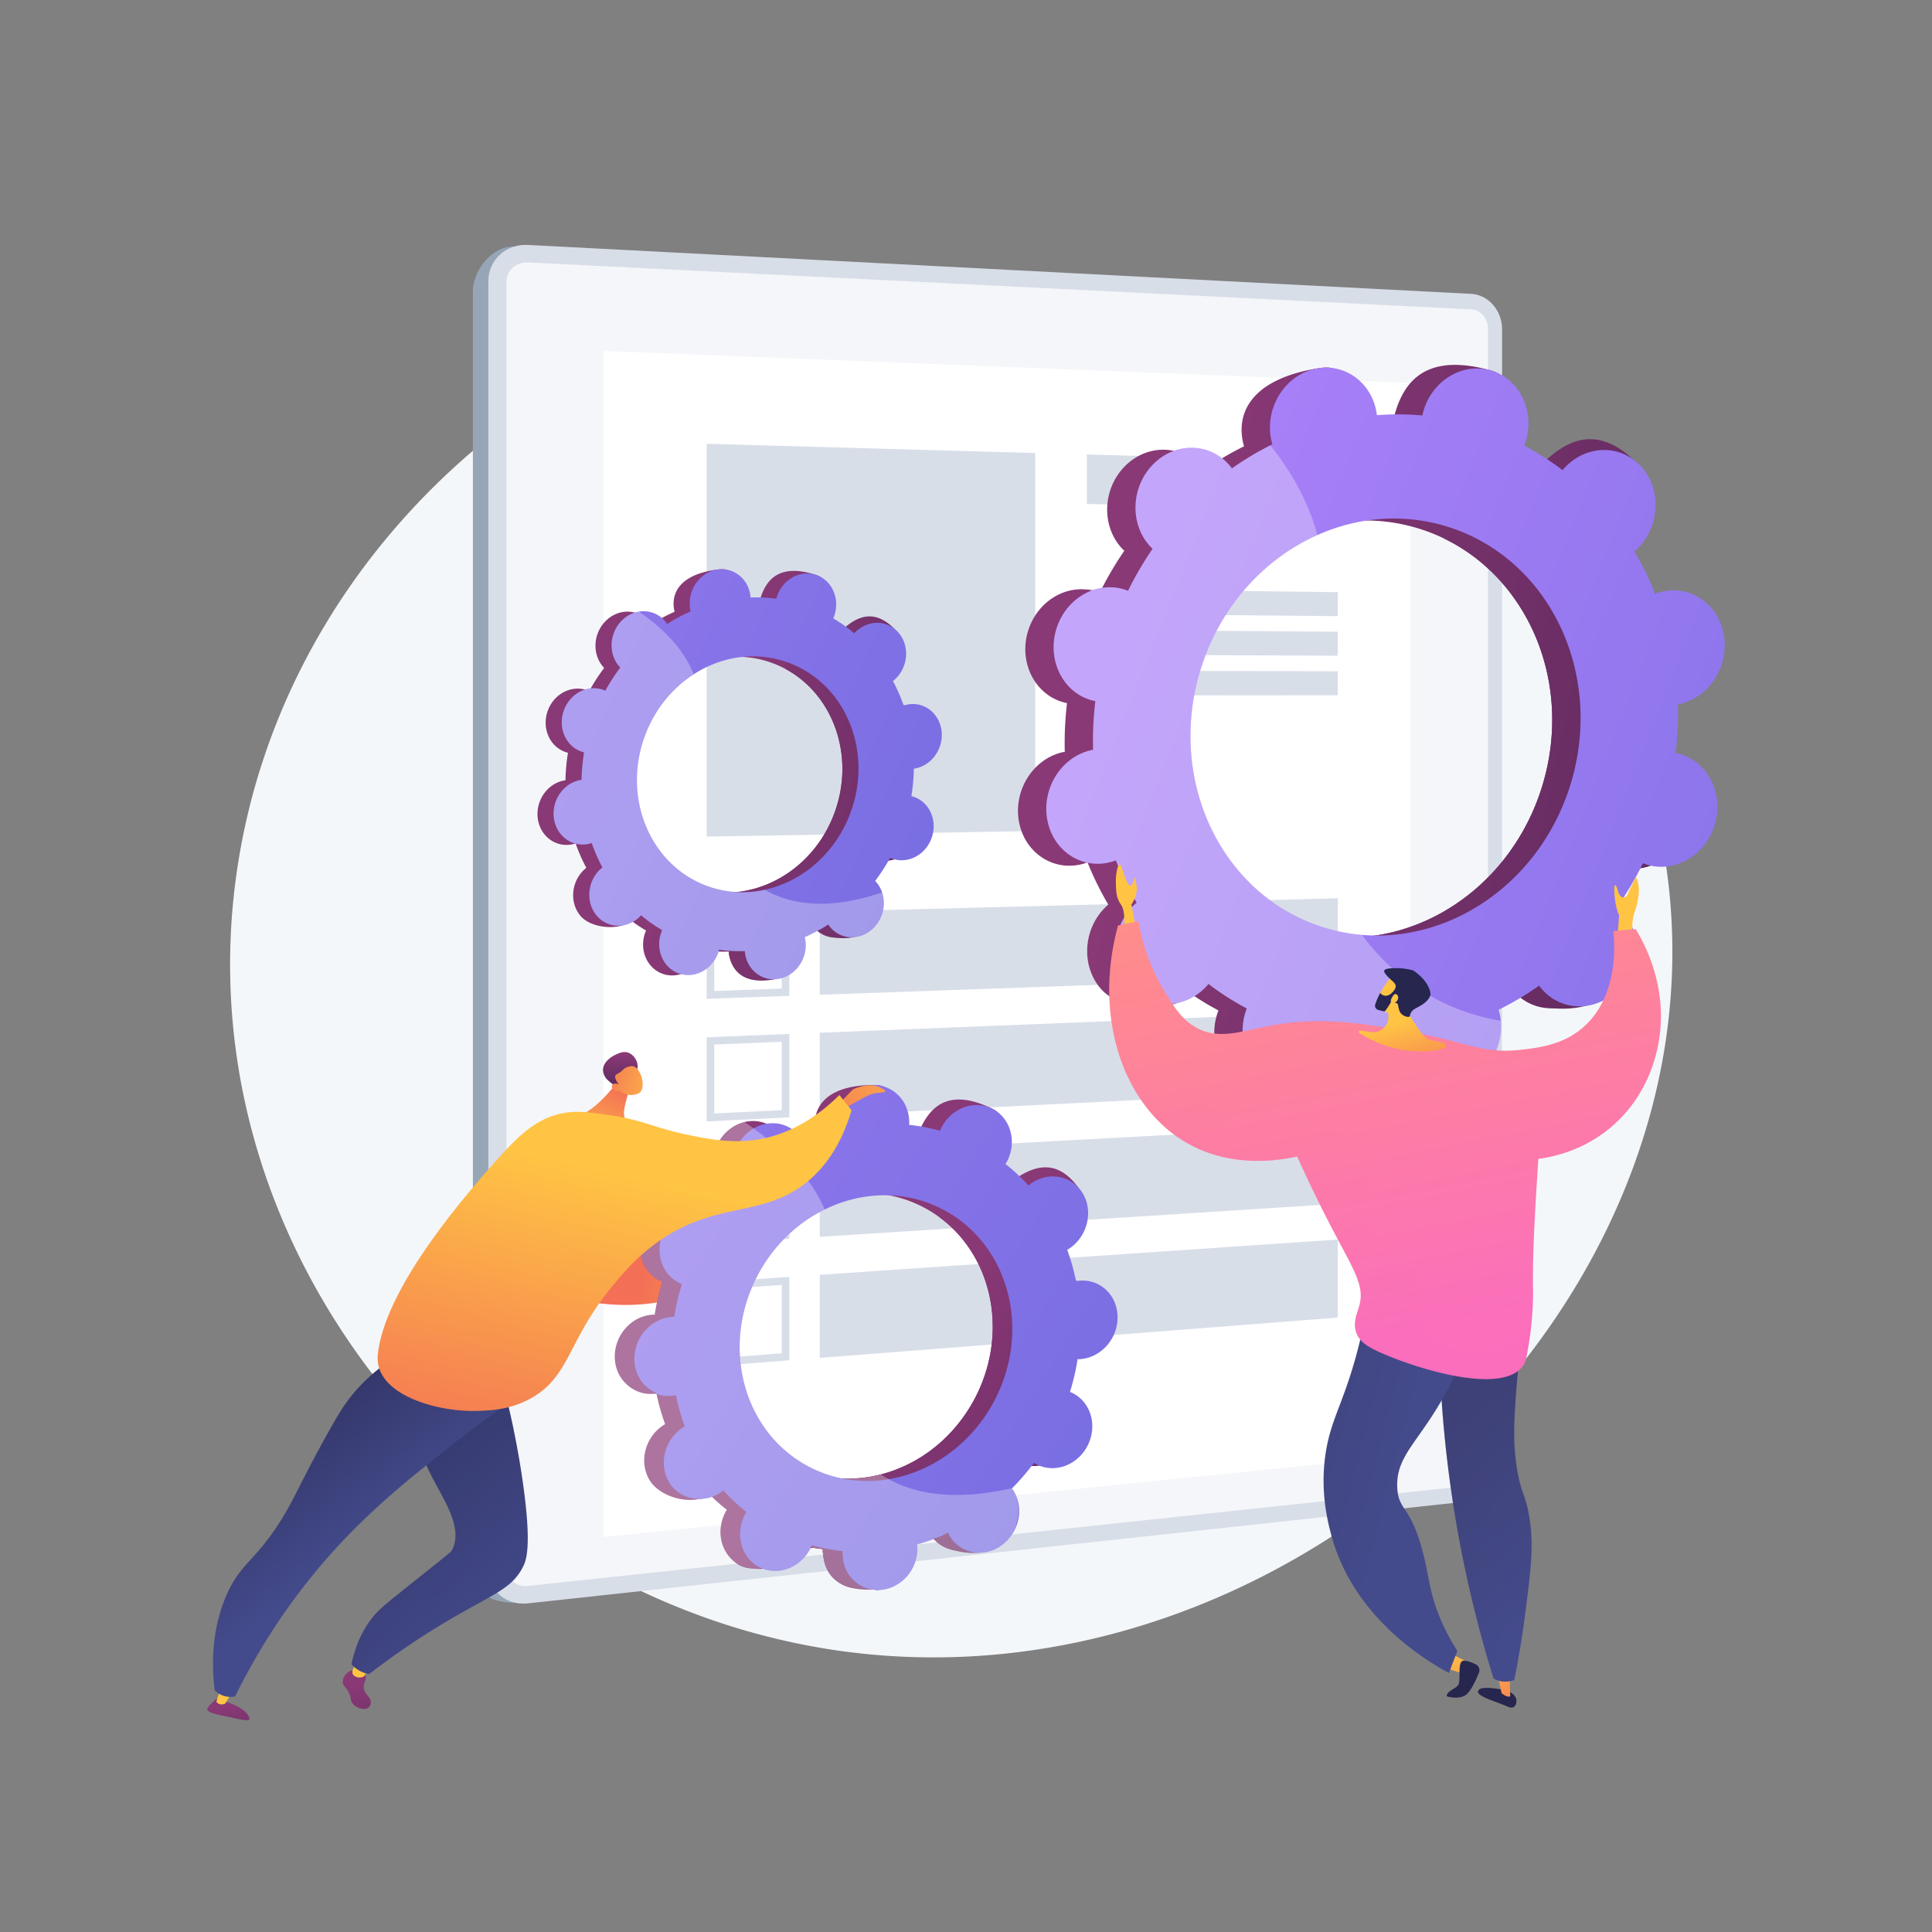 <svg xmlns="http://www.w3.org/2000/svg" xmlns:xlink="http://www.w3.org/1999/xlink" viewBox="0 0 3710 3710"><rect x="0" y="0" width="3710" height="3710" fill="#808080" stroke="none"/><defs><style>.cls-1{isolation:isolate;}.cls-2{fill:#f4f7fa;}.cls-3{fill:#97a6b7;}.cls-4{fill:#d8dee8;}.cls-10,.cls-5,.cls-6{fill:#fff;}.cls-5{opacity:0.74;}.cls-7{fill:url(#linear-gradient);}.cls-8{fill:url(#linear-gradient-2);}.cls-9{fill:url(#linear-gradient-3);}.cls-10,.cls-20,.cls-26,.cls-37,.cls-43{opacity:0.3;}.cls-10{mix-blend-mode:soft-light;}.cls-11{fill:url(#linear-gradient-4);}.cls-12{fill:url(#linear-gradient-5);}.cls-13{fill:url(#linear-gradient-6);}.cls-14{fill:url(#linear-gradient-7);}.cls-15{fill:url(#linear-gradient-8);}.cls-16{fill:#26264f;}.cls-17{fill:url(#linear-gradient-9);}.cls-18{fill:url(#linear-gradient-10);}.cls-19{fill:url(#linear-gradient-11);}.cls-20,.cls-26,.cls-37,.cls-43{mix-blend-mode:multiply;}.cls-20{fill:url(#linear-gradient-12);}.cls-21{fill:url(#linear-gradient-13);}.cls-22{fill:url(#linear-gradient-14);}.cls-23{fill:url(#linear-gradient-15);}.cls-24{fill:url(#linear-gradient-16);}.cls-25{fill:url(#linear-gradient-17);}.cls-26{fill:url(#linear-gradient-18);}.cls-27{fill:url(#linear-gradient-19);}.cls-28{fill:url(#linear-gradient-20);}.cls-29{fill:url(#linear-gradient-21);}.cls-30{fill:url(#linear-gradient-22);}.cls-31{fill:url(#linear-gradient-23);}.cls-32{fill:url(#linear-gradient-24);}.cls-33{fill:url(#linear-gradient-25);}.cls-34{fill:url(#linear-gradient-26);}.cls-35{fill:url(#linear-gradient-27);}.cls-36{fill:url(#linear-gradient-28);}.cls-37{fill:url(#linear-gradient-29);}.cls-38{fill:url(#linear-gradient-30);}.cls-39{fill:url(#linear-gradient-31);}.cls-40{fill:url(#linear-gradient-32);}.cls-41{fill:url(#linear-gradient-33);}.cls-42{fill:url(#linear-gradient-34);}.cls-43{fill:url(#linear-gradient-35);}</style><linearGradient id="linear-gradient" x1="4571.02" y1="2646.78" x2="1192.77" y2="1243.94" gradientTransform="translate(-35.39 392) rotate(-7.9)" gradientUnits="userSpaceOnUse"><stop offset="0.1" stop-color="#311944"/><stop offset="0.27" stop-color="#371b47"/><stop offset="0.48" stop-color="#462150"/><stop offset="0.51" stop-color="#4a2252"/><stop offset="0.68" stop-color="#5c295c"/><stop offset="1" stop-color="#893976"/></linearGradient><linearGradient id="linear-gradient-2" x1="4408.03" y1="2576.26" x2="1029.69" y2="1173.38" gradientTransform="translate(-35.39 392) rotate(-7.9)" gradientUnits="userSpaceOnUse"><stop offset="0.1" stop-color="#311944"/><stop offset="0.27" stop-color="#371b47"/><stop offset="0.48" stop-color="#462150"/><stop offset="0.72" stop-color="#612a5f"/><stop offset="0.97" stop-color="#853774"/><stop offset="1" stop-color="#893976"/></linearGradient><linearGradient id="linear-gradient-3" x1="-3.32" y1="466.44" x2="2447.33" y2="2000.96" gradientTransform="translate(-35.39 392) rotate(-7.9)" gradientUnits="userSpaceOnUse"><stop offset="0" stop-color="#aa80f9"/><stop offset="1" stop-color="#6165d7"/></linearGradient><linearGradient id="linear-gradient-4" x1="4403.61" y1="2552.35" x2="869.41" y2="1084.75" gradientTransform="matrix(0.98, -0.18, 0.18, 0.98, 1146.31, 394.73)" xlink:href="#linear-gradient-2"/><linearGradient id="linear-gradient-5" x1="4405.32" y1="2548.05" x2="871.2" y2="1080.49" gradientTransform="matrix(0.98, -0.18, 0.18, 0.98, 1146.31, 394.73)" xlink:href="#linear-gradient-2"/><linearGradient id="linear-gradient-6" x1="858.41" y1="977.38" x2="3422.22" y2="2582.76" gradientTransform="matrix(0.98, -0.18, 0.18, 0.98, 1146.31, 394.73)" xlink:href="#linear-gradient-3"/><linearGradient id="linear-gradient-7" x1="3118.52" y1="1828.23" x2="3156.25" y2="2096.41" gradientTransform="matrix(1, 0.07, -0.07, 1, 140.78, -248.92)" gradientUnits="userSpaceOnUse"><stop offset="0" stop-color="#ffc444"/><stop offset="1" stop-color="#f36f56"/></linearGradient><linearGradient id="linear-gradient-8" x1="2170.77" y1="1961.07" x2="2209.3" y2="2234.89" xlink:href="#linear-gradient-7"/><linearGradient id="linear-gradient-9" x1="2945.6" y1="3182.83" x2="3003.82" y2="3356.11" xlink:href="#linear-gradient-7"/><linearGradient id="linear-gradient-10" x1="2871.03" y1="3208.51" x2="2928.82" y2="3380.52" xlink:href="#linear-gradient-7"/><linearGradient id="linear-gradient-11" x1="3106.27" y1="3093.98" x2="2832.9" y2="2785.75" gradientTransform="matrix(1, 0.07, -0.07, 1, 140.78, -248.92)" gradientUnits="userSpaceOnUse"><stop offset="0" stop-color="#444b8c"/><stop offset="1" stop-color="#3e4177"/></linearGradient><linearGradient id="linear-gradient-12" x1="3106.27" y1="3093.98" x2="2832.9" y2="2785.75" xlink:href="#linear-gradient-11"/><linearGradient id="linear-gradient-13" x1="2762.5" y1="2918.28" x2="2358.88" y2="2843.06" xlink:href="#linear-gradient-11"/><linearGradient id="linear-gradient-14" x1="2569.27" y1="1669.37" x2="2820.63" y2="2592.23" gradientTransform="matrix(1, 0.07, -0.07, 1, 140.78, -248.92)" gradientUnits="userSpaceOnUse"><stop offset="0" stop-color="#ff9085"/><stop offset="1" stop-color="#fb6fbb"/></linearGradient><linearGradient id="linear-gradient-15" x1="2684.17" y1="2025.4" x2="2729.58" y2="2159.33" xlink:href="#linear-gradient-7"/><linearGradient id="linear-gradient-16" x1="2741.72" y1="3690.35" x2="2787.13" y2="3824.28" gradientTransform="matrix(1, 0.07, -0.07, 1, 654.17, -214.08)" xlink:href="#linear-gradient-7"/><linearGradient id="linear-gradient-17" x1="3720.95" y1="4501.15" x2="3837.91" y2="4689.66" gradientTransform="matrix(1, 0.07, -0.07, 1, 654.17, -214.08)" xlink:href="#linear-gradient-7"/><linearGradient id="linear-gradient-18" x1="2392.12" y1="1717.62" x2="2643.47" y2="2640.48" xlink:href="#linear-gradient-14"/><linearGradient id="linear-gradient-19" x1="3955.76" y1="1867.64" x2="4234.08" y2="1644.11" gradientTransform="matrix(-0.93, 0.37, 0.37, 0.93, 4588.78, -734.38)" xlink:href="#linear-gradient-7"/><linearGradient id="linear-gradient-20" x1="3453.94" y1="4030.16" x2="1706.15" y2="2602.66" gradientTransform="matrix(1, 0, 0, 1, 0, 0)" xlink:href="#linear-gradient-2"/><linearGradient id="linear-gradient-21" x1="3480.99" y1="3996.99" x2="1733.23" y2="2569.53" gradientTransform="matrix(1, 0, 0, 1, 0, 0)" xlink:href="#linear-gradient-2"/><linearGradient id="linear-gradient-22" x1="83.36" y1="1568.42" x2="3074.13" y2="3441.14" gradientTransform="matrix(1, 0, 0, 1, 0, 0)" xlink:href="#linear-gradient-3"/><linearGradient id="linear-gradient-23" x1="4249.28" y1="3568.07" x2="4309.77" y2="3236.52" gradientTransform="matrix(-1, 0, 0, 1, 4992.56, 0)" gradientUnits="userSpaceOnUse"><stop offset="0" stop-color="#311944"/><stop offset="1" stop-color="#893976"/></linearGradient><linearGradient id="linear-gradient-24" x1="4309.1" y1="3310.74" x2="4323.75" y2="3452.93" gradientTransform="matrix(-1, 0, 0, 1, 4992.56, 0)" xlink:href="#linear-gradient-7"/><linearGradient id="linear-gradient-25" x1="4517.05" y1="3494.12" x2="4556.5" y2="3277.88" xlink:href="#linear-gradient-23"/><linearGradient id="linear-gradient-26" x1="4564.58" y1="3288.87" x2="4579.19" y2="3430.59" gradientTransform="matrix(-1, 0, 0, 1, 4992.56, 0)" xlink:href="#linear-gradient-7"/><linearGradient id="linear-gradient-27" x1="3862.39" y1="2228.13" x2="3805.41" y2="2083.42" gradientTransform="matrix(-1, 0, 0, 1, 4992.56, 0)" xlink:href="#linear-gradient-7"/><linearGradient id="linear-gradient-28" x1="3984.36" y1="3158.5" x2="4589.23" y2="2426.52" gradientTransform="matrix(-1, 0, 0, 1, 4992.56, 0)" gradientUnits="userSpaceOnUse"><stop offset="0" stop-color="#444b8c"/><stop offset="1" stop-color="#26264f"/></linearGradient><linearGradient id="linear-gradient-29" x1="3984.36" y1="3158.5" x2="4589.23" y2="2426.52" xlink:href="#linear-gradient-28"/><linearGradient id="linear-gradient-30" x1="4289.98" y1="2967.62" x2="4583.65" y2="2570.94" xlink:href="#linear-gradient-28"/><linearGradient id="linear-gradient-31" x1="546.37" y1="798.51" x2="498.77" y2="677.62" gradientTransform="matrix(-0.94, 0.33, 0.33, 0.94, 1437.36, 1223.39)" xlink:href="#linear-gradient-23"/><linearGradient id="linear-gradient-32" x1="2048.16" y1="682.97" x2="2115.52" y2="551.99" gradientTransform="matrix(-0.67, 0.74, 0.74, 0.67, 2153.96, 117.78)" xlink:href="#linear-gradient-7"/><linearGradient id="linear-gradient-33" x1="3190.76" y1="1993.54" x2="3451.56" y2="2190.78" gradientTransform="matrix(-1, 0, 0, 1, 4992.56, 0)" gradientUnits="userSpaceOnUse"><stop offset="0" stop-color="#ffc444"/><stop offset="0.81" stop-color="#f57f53"/><stop offset="1" stop-color="#f36f56"/></linearGradient><linearGradient id="linear-gradient-34" x1="3787.83" y1="2259.5" x2="3933.94" y2="2878.98" gradientTransform="matrix(-1, 0, 0, 1, 4992.56, 0)" xlink:href="#linear-gradient-7"/><linearGradient id="linear-gradient-35" x1="3752.96" y1="2267.72" x2="3899.06" y2="2887.2" gradientTransform="matrix(-1, 0, 0, 1, 4992.56, 0)" xlink:href="#linear-gradient-7"/></defs><g class="cls-1"><g id="Layer_1" data-name="Layer 1"><path class="cls-2" d="M3174.61,2117.88c-165.25,649-862.05,1159.15-1576.85,1050-545.09-83.22-1009.19-512.62-1127-1050a1238.26,1238.26,0,0,1-16.91-437.57c92.77-665.68,706.94-1173,1415.91-1152.36,720.73,21,1281,580,1337,1196.9C3218.91,1858.78,3206.91,1991,3174.61,2117.88Z"/><path class="cls-3" d="M2795.55,583.83,987.22,473.55c-41.65-2.14-79.15,45.77-79.15,86V3014.27c0,55.79,54.07,67,95.72,62.54l1791.76-192.9c32.73-3.53,59.16-35.1,59.16-70.54V651C2854.71,615.61,2828.28,585.52,2795.55,583.83Z"/><path class="cls-4" d="M2825.3,564.34l-1811.91-94c-41.65-2.16-75.57,28.95-75.57,69.5V3013.76c0,40.54,33.92,69.73,75.57,65.21L2825.3,2882.38c32.73-3.55,59.15-35.37,59.15-71.09V632.07C2884.45,596.36,2858,566,2825.3,564.34Z"/><path class="cls-5" d="M1013.39,3045.43c-22.47,2.39-40.79-13.44-40.79-35.29V541.51c0-21.84,18.32-38.71,40.79-37.59L2825.3,594.15c17.69.88,32,17.31,32,36.64V2814.11c0,19.32-14.36,36.57-32,38.46Z"/><polygon class="cls-6" points="2708.52 2794.02 1158.78 2951.42 1158.78 673.9 2708.52 735.43 2708.52 2794.02"/><path class="cls-4" d="M1501.22,1767.09v131.23l-129.67,4.62V1770.46Zm14.49-14.87-158.65,4.12V1918l158.65-5.64Z"/><polygon class="cls-4" points="2569.03 1874.83 1574.13 1910.23 1574.13 1750.71 2569.03 1724.91 2569.03 1874.83"/><path class="cls-4" d="M1501.22,2000.56v131.21l-129.67,6.44V2005.75Zm14.49-15.08-158.65,6.34v161.62l158.65-7.88Z"/><polygon class="cls-4" points="2569.03 2093.25 1574.13 2142.66 1574.13 1983.14 2569.03 1943.34 2569.03 2093.25"/><path class="cls-4" d="M1501.22,2234v131.19l-129.67,8.26V2241Zm14.49-15.3-158.65,8.58v161.62l158.65-10.11Z"/><polygon class="cls-4" points="2569.03 2311.68 1574.13 2375.09 1574.13 2215.57 2569.03 2161.77 2569.03 2311.68"/><path class="cls-4" d="M1501.22,2467.5v131.16l-129.67,10.09V2476.33Zm14.49-15.52-158.65,10.82v161.62l158.65-12.35Z"/><polygon class="cls-4" points="2569.03 2530.11 1574.13 2607.53 1574.13 2448 2569.03 2380.2 2569.03 2530.11"/><polygon class="cls-4" points="1987.95 1595.79 1357.06 1606.49 1357.06 852.2 1987.95 869.94 1987.95 1595.79"/><polygon class="cls-4" points="2569.03 978.42 2087.03 967.74 2087.03 872.72 2569.03 886.27 2569.03 978.42"/><polygon class="cls-4" points="2569.03 1183.2 2087.03 1178.87 2087.03 1131.37 2569.03 1137.13 2569.03 1183.2"/><polygon class="cls-4" points="2569.03 1259.14 2087.03 1257.17 2087.03 1209.66 2569.03 1213.06 2569.03 1259.14"/><polygon class="cls-4" points="2569.03 1335.08 2087.03 1335.46 2087.03 1287.96 2569.03 1289 2569.03 1335.08"/><path class="cls-7" d="M1682.88,1649.87c30.31,10.44,64-7.7,75.36-40.51s-4.1-67.89-34.41-78.34c-1.57-.54-3.15-1-4.73-1.35a363.81,363.81,0,0,0,4.78-52.81c1.62-.23,3.24-.48,4.88-.86,31.9-7.36,53.41-40.6,48-74.25s-35.56-54.94-67.46-47.58c-1.67.39-3.29.88-4.9,1.41a332.88,332.88,0,0,0-20.62-46.94c1.37-1.08,2.72-2.18,4-3.39,24.94-23.2,28.47-62.64,7.88-88.1s-57.51-27.27-82.46-4.08c-1.28,1.19-2.46,2.45-3.63,3.72a294.84,294.84,0,0,0-40.48-28.48c.7-1.62,1.38-3.25,2-5,11.31-32.82,27-69.13-3.47-79.1-70.48-23.06-95,8.46-106.29,41.28-.58,1.7-1.05,3.4-1.5,5.11a295,295,0,0,0-49.43-2.5c-.14-1.72-.3-3.44-.57-5.16-5.36-33.64,2.11-53.29-30.4-49.42-70.89,8.44-90.49,42.44-85.13,76.09.28,1.75.67,3.46,1.08,5.15a332,332,0,0,0-45.15,24.27c-.94-1.4-1.91-2.79-3-4.12-20.59-25.45-57.51-27.28-82.46-4.08s-28.48,62.64-7.88,88.09c1,1.31,2.18,2.5,3.31,3.69a361.91,361.91,0,0,0-28.76,44.54c-1.49-.66-3-1.31-4.57-1.85-30.31-10.45-64,7.69-75.35,40.51s4.09,67.89,34.4,78.33c1.57.54,3.16,1,4.74,1.35a362.41,362.41,0,0,0-4.78,52.81c-1.62.23-3.25.48-4.88.86-31.9,7.37-53.42,40.61-48.06,74.25s35.57,55,67.47,47.58c1.67-.38,3.29-.88,4.9-1.4a332.84,332.84,0,0,0,20.61,46.94c-1.36,1.07-2.72,2.18-4,3.39-25,23.2-28.48,62.64-7.88,88.09s77.79,30.66,102.74,7.47c1.28-1.19-17.82-5.83-16.66-7.1a294,294,0,0,0,40.49,28.47c-.71,1.62-1.39,3.26-2,5-11.31,32.82,4.09,67.89,34.4,78.33s64.05-7.69,75.35-40.51c.59-1.7,1.06-3.41,1.5-5.12a295.16,295.16,0,0,0,49.44,2.51c.13,1.72.29,3.43.57,5.16,5.36,33.64,35.56,54.94,67.47,47.58s53.41-40.61,48-74.25c-.28-1.76-.67-3.46-1.08-5.15a330.86,330.86,0,0,0,45.15-24.28c1,1.41,1.92,2.8,3,4.13,20.59,25.45,57.51,27.28,82.46,4.08s28.47-62.64,7.88-88.1c-1.06-1.3-2.18-2.5-3.32-3.68a362.1,362.1,0,0,0,28.77-44.55C1679.81,1648.68,1681.31,1649.33,1682.88,1649.87Zm-352.31,53.48c-110-37.92-166-165.24-124.91-284.4s163.55-185,273.59-147.09,166,165.25,124.91,284.4S1440.61,1741.27,1330.57,1703.35Z"/><path class="cls-8" d="M1728.76,1476c31.9-7.36,53.41-40.6,48-74.25s-35.56-54.94-67.47-47.58c-1.66.39-3.28.88-4.89,1.41a332.38,332.38,0,0,0-20.62-46.94c1.37-1.08,2.72-2.18,4-3.39,24.94-23.2,52.64-74.73,29.54-97.94-43.83-44-79.17-17.43-104.12,5.76-1.28,1.19-2.46,2.45-3.63,3.72a294.84,294.84,0,0,0-40.48-28.48c.7-1.62,1.38-3.25,2-5a65,65,0,0,0-3.42-51.23q-30.26,76-59.23,152.55c90.36,48.71,132.91,163.5,95.67,271.58-31.56,91.59-111.24,151.62-196.38,157.31-2.41,10.27-4.74,20.59-7.43,30.81-7.29,27.73-16.14,55.13-25,82.5q12,.58,24,.19c.13,1.72.29,3.43.57,5.16,5.36,33.64,29.82,59.46,87.93,48.23,32.15-6.22,33-41.26,27.59-74.9-.28-1.76-.67-3.46-1.08-5.15a332.55,332.55,0,0,0,45.15-24.28c1,1.41,1.92,2.79,3,4.12,20.59,25.46,80.29,29.2,105.24,6s5.69-64.55-14.9-90c-1.06-1.3-2.18-2.5-3.32-3.68a362.1,362.1,0,0,0,28.77-44.55c1.49.67,3,1.32,4.56,1.86,30.31,10.44,64-7.7,75.36-40.52s-4.1-67.88-34.41-78.33c-1.57-.54-3.15-1-4.73-1.35a363.81,363.81,0,0,0,4.78-52.81C1725.5,1476.63,1727.12,1476.38,1728.76,1476Z"/><path class="cls-9" d="M1759.7,1475.22c31.9-7.35,53.4-40.59,48-74.22s-35.54-55-67.46-47.58a44.92,44.92,0,0,0-4.89,1.41,333.87,333.87,0,0,0-20.61-47c1.36-1.06,2.7-2.16,4-3.37,24.94-23.22,28.47-62.66,7.89-88.11s-57.52-27.27-82.46-4.09c-1.3,1.2-2.48,2.46-3.66,3.72a293,293,0,0,0-40.45-28.47c.69-1.63,1.37-3.26,1.94-5,11.32-32.84-4.08-67.9-34.39-78.33s-64,7.69-75.35,40.5c-.58,1.68-1.07,3.4-1.49,5.1a298.52,298.52,0,0,0-49.43-2.5c-.16-1.69-.33-3.43-.57-5.15-5.37-33.63-35.57-54.93-67.47-47.58s-53.43,40.6-48.07,74.23c.29,1.79.67,3.49,1.09,5.15a334.08,334.08,0,0,0-45.17,24.31,50.13,50.13,0,0,0-3-4.12,54,54,0,0,0-51-19.65,59.25,59.25,0,0,0-31.41,15.55c-24.94,23.22-28.47,62.62-7.89,88.11,1.06,1.28,2.18,2.48,3.33,3.67a359.62,359.62,0,0,0-28.78,44.56,44.53,44.53,0,0,0-4.57-1.85c-30.31-10.46-64,7.68-75.36,40.49s4.09,67.9,34.4,78.32a43.38,43.38,0,0,0,4.76,1.35,359.91,359.91,0,0,0-4.78,52.82c-1.65.23-3.26.49-4.89.87-31.89,7.35-53.43,40.59-48.06,74.26s35.57,54.94,67.47,47.58c1.66-.41,3.28-.89,4.89-1.41a328.79,328.79,0,0,0,20.63,46.91c-1.38,1.11-2.73,2.21-4,3.42-24.94,23.17-28.46,62.62-7.88,88.07s57.52,27.31,82.46,4.09c1.26-1.2,2.48-2.43,3.61-3.72a293.44,293.44,0,0,0,40.5,28.5c-.69,1.6-1.38,3.23-2,5-11.28,32.8,4.12,67.86,34.43,78.32s64-7.69,75.35-40.53c.57-1.69,1-3.4,1.48-5.11a292.11,292.11,0,0,0,49.44,2.5c.13,1.74.29,3.44.56,5.15,5.38,33.68,35.58,55,67.48,47.62s53.43-40.63,48.06-74.27c-.28-1.75-.66-3.45-1.08-5.15a334,334,0,0,0,45.17-24.27,47.78,47.78,0,0,0,3,4.13c20.58,25.45,57.52,27.27,82.46,4,19.53-18.14,25.94-46.28,17.92-69.82a59.16,59.16,0,0,0-10-18.25,48.8,48.8,0,0,0-3.32-3.67,371.38,371.38,0,0,0,28.78-44.56c1.48.67,3,1.31,4.53,1.86,30.31,10.42,64.08-7.69,75.36-40.53s-4.09-67.86-34.4-78.32c-1.57-.55-3.13-1-4.72-1.36a365.2,365.2,0,0,0,4.77-52.82A44.77,44.77,0,0,0,1759.7,1475.22Zm-124.62,80.29c-27.84,80.82-93.17,137.11-166.62,153.12a197.27,197.27,0,0,1-107-6c-110-37.94-166-165.24-124.93-284.4,18.35-53.28,53-95.87,95.49-123.32,52.56-34,117.27-44.77,178.12-23.78C1620.24,1309,1676.14,1436.35,1635.08,1555.51Z"/><path class="cls-10" d="M1675.93,1783.55c-24.94,23.22-61.88,21.4-82.46-4a47.78,47.78,0,0,1-3-4.13,334,334,0,0,1-45.17,24.27c.42,1.7.8,3.4,1.08,5.15,5.37,33.64-16.17,66.88-48.06,74.27s-62.1-13.94-67.48-47.62c-.27-1.71-.43-3.41-.56-5.15a292.11,292.11,0,0,1-49.44-2.5c-.45,1.71-.91,3.42-1.48,5.11-11.32,32.84-45.05,50.95-75.35,40.53s-45.71-45.52-34.43-78.32c.6-1.73,1.29-3.36,2-5a293.44,293.44,0,0,1-40.5-28.5c-1.13,1.29-2.35,2.52-3.61,3.72-24.94,23.22-61.88,21.4-82.46-4.09s-17.06-64.9,7.88-88.07c1.3-1.21,2.65-2.31,4-3.42a328.79,328.79,0,0,1-20.63-46.91c-1.61.52-3.23,1-4.89,1.41-31.9,7.36-62.1-13.94-67.47-47.58s16.17-66.91,48.06-74.26c1.63-.38,3.24-.64,4.89-.87a359.91,359.91,0,0,1,4.78-52.82,43.38,43.38,0,0,1-4.76-1.35c-30.31-10.42-45.72-45.51-34.4-78.32s45-50.95,75.36-40.49a44.53,44.53,0,0,1,4.57,1.85,359.62,359.62,0,0,1,28.78-44.56c-1.15-1.19-2.27-2.39-3.33-3.67-20.58-25.49-17.05-64.89,7.89-88.11a59.25,59.25,0,0,1,31.41-15.55c43.33,29.94,85.33,70,104.89,120.32-42.53,27.45-77.14,70-95.49,123.32-41.06,119.16,14.88,246.46,124.93,284.4a197.27,197.27,0,0,0,107,6c54.07,30.94,127.66,38.28,225.39,5.1C1701.87,1737.27,1695.46,1765.41,1675.93,1783.55Z"/><path class="cls-11" d="M3108.79,1664.35c54.25,16.06,112.31-18.53,129.7-77.26s-12.49-119.36-66.73-135.42c-2.81-.83-5.63-1.45-8.46-2a638.5,638.5,0,0,0,4.33-93.48c2.85-.53,5.69-1.1,8.54-1.89,55.67-15.46,91-75.73,79-134.63s-67-94.1-122.64-78.64c-2.91.81-5.73,1.81-8.52,2.85a587,587,0,0,0-40-81.14c2.32-2,4.62-4.06,6.83-6.29,42.17-42.84,45.34-112.64,7.06-155.91s-103.51-43.63-145.69-.8c-2.16,2.2-4.15,4.5-6.1,6.83a521.06,521.06,0,0,0-73.58-47.06c1.11-2.91,2.18-5.85,3.09-8.89,17.38-58.73,42.23-124-12.26-139.17-126-35.18-166.78,22.29-184.17,81-.9,3-1.6,6.09-2.25,9.13a521.18,521.18,0,0,0-87.34-.58c-.37-3-.78-6-1.4-9-12.06-58.89-.41-94.11-57.42-84.76-124.33,20.39-156.23,81.85-144.17,140.74.63,3.08,1.44,6,2.3,9a587.37,587.37,0,0,0-77.71,46.3c-1.78-2.39-3.6-4.77-5.6-7-38.28-43.28-103.5-43.63-145.68-.8s-45.34,112.64-7.06,155.91c2,2.22,4,4.25,6.13,6.24a638.81,638.81,0,0,0-47.26,80.77c-2.67-1.07-5.38-2.09-8.19-2.92-54.24-16.06-112.31,18.53-129.7,77.27s12.49,119.36,66.73,135.42c2.81.83,5.64,1.44,8.46,2a639.76,639.76,0,0,0-4.33,93.47c-2.84.53-5.69,1.1-8.54,1.89-55.67,15.47-91,75.74-79,134.63s67,94.1,122.63,78.64c2.91-.8,5.73-1.8,8.53-2.85a586,586,0,0,0,40,81.15c-2.33,2-4.63,4-6.83,6.29-42.18,42.83-45.34,112.63-7.06,155.91s139.52,48,181.7,5.19c2.16-2.2-31.87-8.9-29.91-11.23a519,519,0,0,0,73.58,47.06c-1.11,2.91-2.19,5.85-3.09,8.89-17.39,58.73,12.49,119.36,66.73,135.42s112.3-18.53,129.69-77.26c.9-3,1.6-6.1,2.25-9.14a520.13,520.13,0,0,0,87.34.58c.37,3,.79,6,1.41,9,12.06,58.89,67,94.11,122.63,78.65s91-75.74,79-134.63c-.63-3.07-1.45-6-2.3-9a586.93,586.93,0,0,0,77.71-46.3c1.77,2.4,3.6,4.77,5.6,7,38.27,43.27,103.5,43.63,145.68.8s45.34-112.64,7.06-155.91c-2-2.22-4-4.25-6.13-6.24a638.76,638.76,0,0,0,47.25-80.77C3103.28,1662.5,3106,1663.52,3108.79,1664.35ZM2491.84,1786c-196.93-58.3-305.4-278.43-242.27-491.68s274-338.84,470.9-280.53,305.41,278.44,242.27,491.68S2688.78,1844.29,2491.84,1786Z"/><path class="cls-12" d="M3176.17,1354.29c55.67-15.46,91-75.74,79-134.63s-67-94.1-122.64-78.64c-2.91.8-5.73,1.81-8.52,2.85a586.41,586.41,0,0,0-40-81.14c2.32-2,4.62-4.06,6.83-6.3,42.17-42.83,87-135.82,44.48-174.94-80.69-74.24-140.93-24.59-183.11,18.24-2.16,2.2-4.15,4.5-6.1,6.83a520.59,520.59,0,0,0-73.59-47.06c1.12-2.91,2.19-5.85,3.1-8.89,9.46-32,4.84-64.43-10-90Q2818.16,897,2773,1034.1c163.06,78.85,247,277.93,189.72,471.35-48.52,163.91-184.33,275.92-334,292.55-3.45,18.3-6.75,36.67-10.7,54.9-10.7,49.45-24.17,98.44-37.69,147.37q21.27.09,42.37-1.53c.37,3,.79,6,1.41,9,12.06,58.9,57.19,102.51,158.76,78.2,56.19-13.45,54.89-75.28,42.83-134.18-.63-3.07-1.45-6-2.3-9a588.66,588.66,0,0,0,77.71-46.3c1.77,2.4,3.6,4.77,5.6,7,38.27,43.28,143.81,45.24,186,2.4s5-114.24-33.25-157.51c-2-2.22-4-4.25-6.13-6.24a638.76,638.76,0,0,0,47.25-80.77c2.68,1.07,5.38,2.09,8.19,2.92,54.24,16.06,112.31-18.53,129.7-77.26s-12.49-119.37-66.73-135.42c-2.81-.84-5.63-1.45-8.46-2a638.56,638.56,0,0,0,4.33-93.48C3170.48,1355.65,3173.32,1355.08,3176.17,1354.29Z"/><path class="cls-13" d="M3226.23,1447.92c-2.82-.84-5.62-1.45-8.45-2a640.83,640.83,0,0,0,4.34-93.44c2.84-.54,5.68-1.12,8.51-1.93,55.69-15.43,91-75.72,79-134.6s-67-94.13-122.62-78.67c-2.91.84-5.74,1.83-8.55,2.87a587,587,0,0,0-39.94-81.16c2.31-2,4.59-4,6.8-6.27,42.19-42.83,45.35-112.66,7-155.9s-103.47-43.64-145.66-.81c-2.17,2.2-4.17,4.52-6.1,6.85a518.69,518.69,0,0,0-73.61-47.1c1.14-2.91,2.21-5.82,3.1-8.86,17.39-58.74-12.48-119.36-66.72-135.42S2751,730,2733.63,788.69c-.89,3.07-1.6,6.12-2.23,9.14a522.38,522.38,0,0,0-87.35-.57c-.39-3-.77-6-1.41-9-12-58.93-67-94.13-122.63-78.67s-91,75.72-79,134.64c.63,3.08,1.47,6,2.3,9-1.32.65-2.63,1.31-4,2a579.8,579.8,0,0,0-73.72,44.26c-1.81-2.41-3.62-4.78-5.63-7-38.26-43.28-103.51-43.64-145.65-.81s-45.35,112.65-7.09,155.93c2,2.2,4,4.22,6.13,6.24a637.27,637.27,0,0,0-47.23,80.74c-2.69-1-5.39-2.07-8.2-2.91-54.25-16.06-112.32,18.53-129.71,77.27s12.48,119.36,66.72,135.42c2.82.84,5.66,1.45,8.46,2a638.53,638.53,0,0,0-4.31,93.48c-2.84.54-5.69,1.12-8.54,1.89-55.66,15.46-91,75.76-79,134.64s67,94.09,122.63,78.62c2.93-.79,5.73-1.79,8.54-2.82a586.72,586.72,0,0,0,40,81.12c-2.31,2-4.63,4.08-6.84,6.31-42.15,42.83-45.35,112.62-7.05,155.9s103.51,43.64,145.69.81c2.14-2.2,4.14-4.52,6.11-6.85a515.89,515.89,0,0,0,73.58,47.06c-1.11,2.91-2.18,5.86-3.11,8.89-17.39,58.75,12.48,119.37,66.72,135.42s112.32-18.52,129.71-77.27c.89-3,1.6-6.09,2.27-9.1a522,522,0,0,0,87.32.57c.38,3,.8,6,1.4,9,12.06,58.89,67,94.13,122.63,78.66,51.84-14.39,86-67.63,80.78-122.43a113.8,113.8,0,0,0-1.81-12.21c-.64-3.07-1.44-6-2.31-9a588.05,588.05,0,0,0,77.72-46.29c1.78,2.37,3.59,4.74,5.59,7,38.3,43.28,103.51,43.64,145.69.81s45.35-112.65,7.05-155.93c-1.94-2.2-4-4.22-6.13-6.24a642.33,642.33,0,0,0,47.27-80.74c2.66,1,5.39,2.07,8.2,2.91,54.21,16.05,112.29-18.53,129.68-77.27S3280.47,1464,3226.23,1447.92Zm-209,53.76c-55.82,188.49-227,308.5-402,293.57a345.52,345.52,0,0,1-68.93-13c-196.94-58.33-305.42-278.44-242.28-491.71,36.41-123,121.93-216.78,225.59-263,76.09-34,161.95-42.24,245.32-17.54C2971.87,1068.34,3080.34,1288.44,3017.21,1501.68Z"/><path class="cls-10" d="M2801.23,2082.69c-55.65,15.47-110.57-19.77-122.63-78.66-.6-3-1-6-1.4-9a522,522,0,0,1-87.32-.57c-.67,3-1.38,6.06-2.27,9.1-17.39,58.75-75.46,93.33-129.71,77.27s-84.11-76.67-66.72-135.42c.93-3,2-6,3.11-8.89a515.89,515.89,0,0,1-73.58-47.06c-2,2.33-4,4.65-6.11,6.85-42.18,42.83-107.42,42.47-145.69-.81s-35.1-113.07,7.05-155.9c2.21-2.23,4.53-4.31,6.84-6.31a586.72,586.72,0,0,1-40-81.12c-2.81,1-5.61,2-8.54,2.82-55.66,15.47-110.58-19.74-122.63-78.62s23.31-119.18,79-134.64c2.85-.77,5.7-1.35,8.54-1.89a638.53,638.53,0,0,1,4.31-93.48c-2.8-.54-5.64-1.15-8.46-2-54.24-16.06-84.11-76.68-66.72-135.42s75.46-93.33,129.71-77.27c2.81.84,5.51,1.86,8.2,2.91a637.27,637.27,0,0,1,47.23-80.74c-2.09-2-4.15-4-6.13-6.24-38.26-43.28-35.1-113.1,7.09-155.93s107.39-42.47,145.65.81c2,2.24,3.82,4.61,5.63,7a579.8,579.8,0,0,1,73.72-44.26c40.47,51.1,73.87,109,90.24,172.33-103.66,46.21-189.18,140-225.59,263-63.14,213.27,45.34,433.38,242.28,491.71a345.52,345.52,0,0,0,68.93,13c63,84.27,151.73,145.36,266.76,165C2887.26,2015.06,2853.07,2068.3,2801.23,2082.69Z"/><path class="cls-14" d="M3105.57,1809.6l3.57-52.55s-6.79-11.73-8.87-39.78,4.37-16.54,7.13-4.74a19,19,0,0,0,4.9,8.59c5.74,6.11,13.57-.77,15.32-9l13.66-28.26s14.92,19.64-3.18,70.26c-5.67,15.85-3.74,55.14-3.74,55.14Z"/><path class="cls-15" d="M2182.43,1789l-9.77-52.07s14.06-18.76,9.32-39.22-1.57-13.07-7.37-.5-14.05-9.94-20.3-30.37-12.22,9.92-11.6,28.2.58,29.14,10.52,43.12,4.57,61,4.57,61Z"/><path class="cls-16" d="M2838.13,3248.56c1.19-11.25,28.2-7.13,45.89-4.22s25,10.59,27.37,17.46-.88,23.19-16.85,15.17C2881.42,3270.39,2837.08,3258.5,2838.13,3248.56Z"/><path class="cls-17" d="M2873.83,3207.11l9.69,44.53s12.09,9.57,16.54,5.52l-1.3-50.66Z"/><polygon class="cls-18" points="2786.11 3175.19 2826.81 3196.33 2818.33 3217.07 2777.07 3203.3 2786.11 3175.19"/><path class="cls-16" d="M2778.14,3257.38s27.45,9.13,40.93-6.55c8.67-10.07,16.51-27.66,21-38.93a12.48,12.48,0,0,0-6.21-15.9c-8.63-4.14-20.42-8.77-25.76-6.23-8.93,4.26-3,36.95-7.38,45.07S2777.75,3247.1,2778.14,3257.38Z"/><path class="cls-19" d="M2762.93,2516.89a2338.72,2338.72,0,0,0,105.14,706.38,46.12,46.12,0,0,0,39.81,2.7c10.41-51.76,16.93-95.61,21.12-128.21,11.05-86.11,16.41-130.24,8.13-182.48-7.77-49-16.91-45.86-24.82-100-7-48.14-4.77-84.66-1.17-138.1a1211.29,1211.29,0,0,1,18.61-144.48Z"/><path class="cls-20" d="M2876,3187.94c-8.68-36.51,14.32-51.36,14.85-96.91.65-55.65-33.38-59.63-39.94-122.7-5.28-50.68,16.13-53.58,14.69-114.85-1.54-65.12-26.14-80-18.17-118.47,4.44-21.4,19-50,65.37-79.09a1214,1214,0,0,1,17-123.23l-166.82-15.8a2338.72,2338.72,0,0,0,105.14,706.38,46.38,46.38,0,0,0,18.28,5.77,45.38,45.38,0,0,0,11.88-.46C2888.38,3217.65,2879.86,3204.24,2876,3187.94Z"/><path class="cls-21" d="M2628.23,2489.81a1000.38,1000.38,0,0,1-21.74,104.79c-26.06,98.8-50.36,129.36-60.63,194.42-12,75.86,4.78,137.35,11.15,160.74,43.53,159.67,187.19,242.36,225.31,262.81q8.13-21.15,16.25-42.29a396.17,396.17,0,0,1-34.1-65.34c-20.32-49.77-20-78.25-32.85-126.78-23.22-87.54-46.1-76.92-48.45-120.84-3.71-69.62,53.9-93.72,113.12-222.32a715.1,715.1,0,0,0,33.51-87.37Z"/><path class="cls-22" d="M3097.89,1788l43-4c16.11,26.27,62,108.94,44.77,214.06-4.09,24.91-20.09,107.41-94.92,168.83-53.57,44-110.57,55.07-136.58,58.46-8.41,123.23-11.35,201.09-10.27,247.88.13,5.65,1.31,53-9.18,113.25-3.2,18.36-4.85,27.65-7.73,32.58-39.91,68.46-237.36-1.34-290.13-28.53-13.72-7.06-27.5-16.54-32.63-32-6.57-19.86,2.18-36.86,6.29-52,10.1-37.11-10.34-67-50.23-143.05-16.87-32.15-41.26-80.36-69.35-142.69-38,8.34-127,21.84-210.13-25C2158.71,2127.07,2098,1955.43,2147,1777.22l39.19-8.38a381.72,381.72,0,0,0,49.5,133.87c18.36,30.27,33.65,55.48,62.1,70.93,44.67,24.25,87.07,5.58,147.92-5.13,95.89-16.88,174.16-2.84,269.23,14.22,103.87,18.63,131.09,42.07,208.59,32.82,34.47-4.12,77.66-9.83,114.84-41.29C3111.49,1912.37,3099.73,1803,3097.89,1788Z"/><path class="cls-23" d="M2697.55,1899.13s-8,24.69.09,36.55,34.67,57,44.13,59.77c5.4,1.57,19,4.58,29.66,6.88,5.62,1.21,6.3,9.11.88,11-11,3.93-30.3,7.34-62.77,4.78-46.95-3.7-83.52-24.14-99.36-34.52a2.5,2.5,0,0,1,1.76-4.56l21,3a29,29,0,0,0,33.15-30l-.51-11.84Z"/><path class="cls-24" d="M2674.73,1948.38c-2.8-1.79-26.22-6.26-28.61-19.18-3.25-17.54,13.66-37.47,15.82-40.72,9-13.58,11.21-15.36,15.13-17.5l5.42-2.7.63-.18c3.4-.87,14.67-.19,16.9.5,7.13,2.21,12.19,32.54,6.19,74.22.15,1.62.3,3.25.43,4.9C2707,1952,2674.41,1949.86,2674.73,1948.38Z"/><path class="cls-16" d="M2658.14,1864c-1.37,5,11.5,16.17,17,21a21.67,21.67,0,0,1,4.23,5.55,6.87,6.87,0,0,1,.6,1.6c2.1,8.44-11.77,16.88-9.59,20.77,1.57,2.82,10.73.07,11.57,2.46s-6.95,6-6.06,8.74c.67,2,5.35.65,7.93,3.9,1.29,1.62.76,2.76,1.86,7.45a41.66,41.66,0,0,0,2.33,7.23c3.8,8,16.24,12,19,9.13.76-.79.24-1.56,1.19-4.34a23.12,23.12,0,0,1,3-5.48c3-4.13,9.65-6.67,16.47-10.7,12.62-7.46,16.5-14.44,17.69-16.81l.36-.74a11.69,11.69,0,0,0,.53-1.21c3.11-8.14-6.46-23.3-6.46-23.3-7.7-12-17.89-20.35-26.11-25.8a122.54,122.54,0,0,0-37.09-4.24C2669.31,1859.44,2659.23,1860,2658.14,1864Z"/><path class="cls-16" d="M2650.34,1906.75s9.19,12.68,23.38-.84l6.39,2.37s-18.33,34-21.74,33.78-13.22-3.18-13.22-3.18a8.43,8.43,0,0,1-4.33-9.86C2642.88,1921.92,2647.69,1911.68,2650.34,1906.75Z"/><path class="cls-25" d="M2676.61,1910.3c3.57-4.08,8.79.53,8.31,6.19s-6.49,11-11.7,9.44S2671.8,1915.8,2676.61,1910.3Z"/><path class="cls-26" d="M2874.87,2594.82c-69.81,19.4-146.89-21.12-163.48-70.4-12.27-36.43,21.37-68.1,1.68-106.08-19-36.58-58.58-23.46-82.76-60.79-26.36-40.68,10.08-72.66-12.12-126.32-16.69-40.38-60.64-78.67-106.16-81.68-54.12-3.59-77.71,44.85-123.52,31.61-23.93-6.92-22.37-21.55-54.68-47.85-56.07-45.64-96.74-30.87-143.26-63.51-13.66-9.59-28.67-23.89-42-46.15,24,75.56,70.16,137.2,132.29,172.19,83.11,46.8,172.17,33.3,210.13,25,28.09,62.33,52.48,110.54,69.35,142.69,39.89,76,60.33,105.94,50.23,143.05-4.11,15.12-12.86,32.12-6.29,52,5.13,15.46,18.91,24.94,32.63,32,52.77,27.19,250.22,97,290.13,28.53,2.88-4.93,4.53-14.22,7.73-32.58,2-11.43,3.56-22.4,4.79-32.71C2924.28,2570.79,2903.28,2586.93,2874.87,2594.82Z"/><path class="cls-27" d="M1505.63,2229.37s-219.21,161.66-375,63.77l-21.48,201.94s308.6,86.39,398.24-228.92Z"/><path class="cls-28" d="M2038,2605.59c39.82-3.55,71.41-40.13,70.58-81.69-.59-29.54-17.4-53.66-41.32-63.86a8.52,8.52,0,0,0-1-.39,66.78,66.78,0,0,0-31.24-4.59c-2.1.2-4.12.51-6.17.87a402.12,402.12,0,0,0-17-60.18q2.79-1.61,5.46-3.45c34.05-23.84,44.92-70.93,24.32-105.18a65.82,65.82,0,0,0-31.12-27.08,68.51,68.51,0,0,0-51.68-.36,77.7,77.7,0,0,0-16.21,8.7c-1.74,1.23-3.36,2.53-5,3.88a362.3,362.3,0,0,0-44.17-41.25c1.1-1.82,2.21-3.67,3.2-5.65,18.31-36,42-75.25,13.52-93.68a7.32,7.32,0,0,0-.91-.55c-1.14-.67-2.33-1.34-3.52-1.94-81.33-39.74-116.25-5.73-135.43,32-.35.71-.67,1.43-1,2.14-.59,1.26-1.14,2.53-1.66,3.79a362.16,362.16,0,0,0-59.35-11.31c.12-2.09.24-4.19.2-6.32-.67-34.05,7.47-55.91-11.51-62.91a42.06,42.06,0,0,0-12.77-3c-.63,0-1.27-.08-1.9-.08h-3.64c-86.08,0-115.14,36.86-114.31,78.26,0,2.17.24,4.58.43,6.72-10.63,3-21.15,6.6-31.51,10.52,0,0-.08,0-.12,0-9.13,3.44-18.11,7.27-27,11.38-.91-1.85-1.86-3.63-2.92-5.45a65.75,65.75,0,0,0-31.12-27,67.62,67.62,0,0,0-42.47-3.24,74.27,74.27,0,0,0-25.43,11.58c-34,23.85-44.92,70.94-24.31,105.15,1.06,1.74,2.21,3.4,3.4,5a436.28,436.28,0,0,0-37.81,43.18c-1.5,1.93-3,3.87-4.43,5.85-1.69-1.07-3.4-2.1-5.21-3.05a42.93,42.93,0,0,0-4.16-1.89c-34.12-14.52-75.32,1.93-93.75,38.23-19.18,37.77-6.45,82.77,28.47,100.48,1.78.91,3.64,1.66,5.5,2.41a442.28,442.28,0,0,0-14.67,63c-2,0-4,0-6,.24-39.82,3.56-71.42,40.09-70.59,81.69.4,19.69,8,37,20.13,49.31,13.48,13.72,32.5,22.36,53.46,20.51,1.74-.16,3.52.21,5.26.21h.08c.28,0,.55-1.09.83-1.13,0,.16.08-.2.08,0s0-.17,0-.13a409.28,409.28,0,0,0,16.84,59.39s0,.06,0,.1c-1.82,1.07-3.64,2.14-5.41,3.37a81.62,81.62,0,0,0-34.17,56.84,74.3,74.3,0,0,0,9.85,47.49c16,26.49,60.42,43.68,95.49,35.78h.08c8.11,0,15.7-2.81,22.3-6.41.71.71,1.39,1.7,2.1,2.45a2.26,2.26,0,0,0,.27.32c5.26,5.1,10.68,10.12,16.3,14.94a9.53,9.53,0,0,0,.83.75q5.28,4.58,10.79,8.9s0,.08-.08.12c-1.07,1.82-2.17,3.72-3.12,5.62a82.53,82.53,0,0,0-7.71,23,78.46,78.46,0,0,0,1.26,33.45,72.24,72.24,0,0,0,9.77,21.79,64.43,64.43,0,0,0,9.21,11,68.16,68.16,0,0,0,15.9,11.83c13.17,6.72,27.64,6.68,41.56,6.68h.08c22.89-4,44.32-19.54,56.22-43,1-1.94,1.86-4.79,2.69-6.77,10.05,2.81,20.13,6.25,30.29,6.25h0c1.82,0,3.64,0,5.46,4h.08c.16,0,.35-.83.55-.83s.4-.38.56-.34c1.38.24,2.8.25,4.23.44,1.18.2,2.41.29,3.59.44,4.83.75,9.2,1.29,14.06,1.81-.16,2.05-.69,3.77-.69,5.83v.43c0,.5.53.94.56,1.39s.26.77.3,1.15a11.16,11.16,0,0,0,.16,1.14c.12,1.82.38,3.6.62,5.34,0,.56.15,1.07.23,1.62,3.91,24.68,19.51,44.33,40.62,53.26.79.36,1.63.68,2.5,1,1.19.44,2.42.87,3.68,1.27a5.69,5.69,0,0,0,1.15.36,68.48,68.48,0,0,0,24.75,2.33q2.73-.24,5.34-.71c.48-.08,1-.16,1.47-.28,36.53-6.84,64.53-41.56,63.74-80.71,0-1.46-.12-2.88-.24-4.31,0-.43-.08-.91-.12-1.34,0-.24,0-.47-.08-.75a401.44,401.44,0,0,0,58.64-21.79c.91,1.86,1.86,3.72,2.93,5.5.48.79,1,1.58,1.54,2.37a61.64,61.64,0,0,0,5.86,7.67l.07.08a65.17,65.17,0,0,0,40,21.51,66.25,66.25,0,0,0,21.11-.28,73.43,73.43,0,0,0,30.41-12.57c32.47-22.74,43.86-66.63,27-100.36-.43-.87-.87-1.74-1.38-2.61s-.83-1.5-1.27-2.21c-1.07-1.74-2.21-3.4-3.4-5a446.7,446.7,0,0,0,42.23-49c1.7,1.07,3.4,2.1,5.22,3a68.1,68.1,0,0,0,41.68,6.17c22.89-3.88,44.29-19,56.23-42.51,19.13-37.76,6.44-82.72-28.47-100.44-1.78-.91-3.64-1.7-5.5-2.45a442.06,442.06,0,0,0,14.67-63C2034,2605.79,2036,2605.75,2038,2605.59Zm-686.37,252.68,1.31,1.42C1351.88,2859,1351.33,2858.51,1351.64,2858.27Zm166.91-44.69c-126.69-64.33-172.92-227.64-103.29-364.77,35.59-70.07,94.51-119.73,160.55-143,42.42-14.91,87.78-18.94,131.75-10.44a238.56,238.56,0,0,1,98.66,43.77c1.06.75,2.13,1.58,3.2,2.41,4.66,3.6,9.13,7.4,13.48,11.31,1.78,1.62,3.52,3.24,5.26,4.94.28.24.56.52.83.8q2.73,2.61,5.34,5.33a6.39,6.39,0,0,1,.71.76c1.66,1.7,3.28,3.4,4.87,5.18.39.43.79.87,1.18,1.34,1.58,1.74,3.09,3.48,4.55,5.26a6.41,6.41,0,0,1,.83,1c1.5,1.74,2.93,3.52,4.31,5.34a238.44,238.44,0,0,1,16.49,23.64c1.18,1.86,2.29,3.8,3.4,5.7.32.51.59,1,.87,1.54,1,1.66,1.9,3.32,2.77,5,.51.87,1,1.78,1.46,2.69.83,1.58,1.66,3.16,2.41,4.74q4.52,9,8.31,18.39c1,2.37,1.89,4.79,2.8,7.2.79,2.17,1.59,4.39,2.34,6.6.59,1.62,1.1,3.24,1.62,4.86.35,1.11.71,2.22,1,3.33.43,1.3.79,2.57,1.14,3.83s.75,2.57,1.07,3.84c.47,1.5.87,3,1.23,4.54q2,7.83,3.56,15.78c.55,2.93,1.06,5.81,1.54,8.74s.87,5.62,1.22,8.46c0,.36.08.71.12,1.11.28,2,.52,4,.71,6.05.16,1.42.28,2.81.4,4.23.12,1.15.2,2.29.28,3.48.15,1.74.27,3.52.35,5.3,2.81,49.5-7.31,101.31-32,149.82a299.41,299.41,0,0,1-56.23,77.31c-2.33,2.29-4.66,4.54-7,6.76s-4.82,4.35-7.27,6.48c-1.35,1.15-2.69,2.34-4.07,3.44-1.11,1-2.26,1.86-3.4,2.77q-3.75,3-7.6,5.93a279,279,0,0,1-71.21,39c-4.11,1.5-8.23,2.93-12.38,4.23s-8.5,2.57-12.81,3.68c-.08,0-.16,0-.24.08-2.53.63-5.1,1.27-7.67,1.82s-5.26,1.18-7.91,1.66a253.2,253.2,0,0,1-57,4.59c-2.61-.08-5.18-.2-7.75-.44-.39,0-.83,0-1.22-.08A238.1,238.1,0,0,1,1518.55,2813.58Z"/><path class="cls-29" d="M2032,2605.79a442.06,442.06,0,0,1-14.67,63c1.86.75,3.72,1.54,5.5,2.45,34.91,17.72,47.6,62.68,28.47,100.44-11.94,23.49-33.34,38.63-56.23,42.51a68.1,68.1,0,0,1-41.68-6.17c-1.82-.91-3.52-1.94-5.22-3a446.7,446.7,0,0,1-42.23,49c1.19,1.58,2.33,3.24,3.4,5,.44.71.87,1.46,1.27,2.21s1,1.7,1.5,2.57c19.22,34.25,32.62,83.75.12,106.53-9.85,6.88-22.78,10.56-36.74,11.51a124.83,124.83,0,0,1-42.31-4.79c-15.58-4.51-28-11.94-39.89-21.67v-2h.59c-2.41,0-4.51-3.93-6.33-6.58-.55-.79-1.06-1.1-1.54-1.89-1.07-1.78-2-3.39-2.93-5.25a403.18,403.18,0,0,1-58.64,21.91c0,.27,0,.57.08.81,0,.43.67.94.71,1.37.12,1.07.83,2.13.83,3.47v.87c0,41.29-7.47,84.15-47.09,84.15h-.12c-19.81,1.11-36.1-.67-49.27-4.78a5.41,5.41,0,0,1-1.14-.36c-1.27-.4-2.49-.83-3.68-1.27-.87-.31-1.7-.63-2.49-1-25.27-10.36-37.37-30.13-40.61-53.26-.08-.55-.16-1.06-.2-1.62-.24-2.06-.44-4.11-.55-6.21a.61.61,0,0,0,0-.27c-.12-1.07-.68-1.82-.71-3-.05-2.14-.4-3.76-.4-5.89v0c-4-.47-9.13-1.11-14-1.82-1.19-.16-2.13-.36-3.28-.55-1.42-.2-2.73.47-4.11.23-.32-.08-.64.72-1,.72h-.08c-1.82-4-3.64-4-5.46-4h0c15.3-31.63,31.28-62.65,44.76-95,4.95-11.86,10.76-23.63,14.71-35.58,0,0,0,.11,0,.07a66.82,66.82,0,0,0,7.08.47,7.22,7.22,0,0,0,.75.07,251.89,251.89,0,0,0,56.9-4.49c2.65-.51,5.26-1.06,7.91-1.65s5.14-1.18,7.67-1.82a2.17,2.17,0,0,0,.24-.07q6.46-1.66,12.81-3.68c4.15-1.3,8.27-2.69,12.38-4.23a276.3,276.3,0,0,0,71.37-39c2.57-1.93,5-3.91,7.51-5.93,1.15-.91,2.26-1.82,3.33-2.77,1.38-1.1,2.72-2.29,4.07-3.44,2.45-2.13,4.86-4.27,7.27-6.48s4.71-4.47,7-6.76a299.41,299.41,0,0,0,56.23-77.31c24.64-48.51,34.76-100.32,32-149.82-.08-1.78-.2-3.56-.35-5.3-.08-1.19-.16-2.33-.28-3.48-.12-1.42-.24-2.81-.4-4.23-.19-2-.43-4-.71-6.05,0-.4-.08-.75-.12-1.11-.35-2.84-.75-5.65-1.22-8.46s-1-5.81-1.54-8.74q-1.54-8-3.56-15.78c-.36-1.5-.76-3-1.23-4.54-.32-1.27-.67-2.53-1.07-3.84s-.71-2.53-1.14-3.83c-.32-1.11-.68-2.22-1-3.33-.52-1.62-1-3.24-1.62-4.86-.75-2.21-1.55-4.43-2.34-6.6-.91-2.41-1.82-4.83-2.8-7.2q-3.79-9.37-8.31-18.39c-.75-1.58-1.58-3.16-2.41-4.74-.47-.91-1-1.82-1.46-2.69-.87-1.7-1.78-3.36-2.77-5-.28-.52-.55-1-.87-1.54-1.11-1.9-2.22-3.84-3.4-5.7a238.44,238.44,0,0,0-16.49-23.64c-1.38-1.82-2.81-3.6-4.31-5.34a6.41,6.41,0,0,0-.83-1c-1.46-1.78-3-3.52-4.55-5.26-.39-.47-.79-.91-1.18-1.34-1.59-1.78-3.21-3.48-4.87-5.18a6.39,6.39,0,0,0-.71-.76q-2.61-2.72-5.34-5.33c-.27-.28-.55-.56-.83-.8-1.74-1.7-3.48-3.32-5.26-4.94-4.35-3.91-8.82-7.71-13.48-11.31-1.07-.83-2.14-1.66-3.2-2.41-.8-.63-1.55-1.22-2.34-1.78,2.61-4.74,5.22-9.53,7.83-14.27q44-80.49,89.37-160.19a79.27,79.27,0,0,1-4.47,62.48c-1,2-2.1,3.83-3.2,5.65a362.3,362.3,0,0,1,44.17,41.25c1.62-1.35,3.24-2.65,5-3.88,4.74-3.32,9.76-6.72,15-9.88,32.19-19.62,72.64-31.76,111.87,20.4,24,31.91-18.11,89.56-52.16,113.4q-2.67,1.85-5.46,3.45a402.12,402.12,0,0,1,17,60.18c2.05-.36,4.07-.71,6.17-.87a66.78,66.78,0,0,1,31.24,4.59,8.52,8.52,0,0,1,1,.39c23.92,10.2,40.73,34.32,41.32,63.86.83,41.56-30.76,78.14-70.58,81.69C2036,2605.75,2034,2605.79,2032,2605.79Z"/><path class="cls-30" d="M2075.54,2609.83c39.82-3.52,71.41-40.1,70.54-81.66s-33.77-72.4-73.55-68.84a46.17,46.17,0,0,0-5.26.71c-.31,0-.59.12-.91.16,0-.2-.08-.36-.11-.55a408.68,408.68,0,0,0-16.93-59.67c1.86-1.07,3.68-2.18,5.46-3.4,34-23.85,44.92-70.94,24.32-105.19a67.84,67.84,0,0,0-9.69-12.49c-15.38-15.78-37.29-22.5-59-18.86a74.5,74.5,0,0,0-30.37,12.61c-1.74,1.19-3.36,2.53-5,3.88-5.22-5.78-10.68-11.43-16.29-16.85a16.78,16.78,0,0,0-1.23-1.18q-12.69-12.23-26.61-23.22c1.11-1.81,2.22-3.67,3.2-5.65,18.35-36.1,7.52-78.85-24-98a7.32,7.32,0,0,0-.91-.55c-1.14-.67-2.33-1.34-3.52-1.94-34.87-17.71-78.72-1.46-97.9,36.3-1,2-1.82,4-2.65,5.93a353.83,353.83,0,0,0-35.87-8.06c-7.82-1.35-15.66-2.45-23.48-3.24.11-2.1.23-4.24.19-6.33-.67-32.66-21-59.27-49-67.18-4.11-1.23-8.38-2.65-12.77-3-.63,0-1.27-.08-1.9-.08h-.2c-1.14,0-2.29.56-3.44.56-2.05,0-4.15.35-6.24.55-39.78,3.52-71.38,40.25-70.55,81.81,0,2.18.2,4.39.44,6.49a403.17,403.17,0,0,0-58.64,21.82c-.91-1.85-1.86-3.67-2.93-5.45a66.08,66.08,0,0,0-7.47-10.13l-.12-.11c-15.46-17.4-38.36-24.95-61.05-21.12a71.93,71.93,0,0,0-24.83,9c-1.86,1.07-3.72,2.26-5.54,3.52-34,23.89-44.92,70.94-24.32,105.19,1.07,1.74,2.21,3.4,3.4,5a442.91,442.91,0,0,0-42.27,49c-1.66-1-3.4-2.06-5.18-3a65.46,65.46,0,0,0-27.88-7.08,64.77,64.77,0,0,0-13.8.91c-22.89,3.87-44.32,19.06-56.22,42.5-19.18,37.77-6.45,82.77,28.43,100.48,1.81.91,3.67,1.66,5.53,2.41a442.38,442.38,0,0,0-14.67,63c-2,0-4,0-6,.24-39.78,3.52-71.37,40.1-70.54,81.69.59,29.5,17.32,53.58,41.24,63.78,0,0,0,.81.08.81.36.16.67,1.17,1,1.17h0c9.53,4,20,4.81,31.2,3.82a54.19,54.19,0,0,0,6.13-1.26,406.38,406.38,0,0,0,17,60c-1.82,1.07-3.64,2.08-5.42,3.31-34,23.88-45,70.06-24.32,104.3,12.85,21.31,34.92,31.47,58,31.47h.08c8.15,0,16.37-.88,24.4-4a.7.7,0,0,0,.27-.08,73.73,73.73,0,0,0,16.26-8.26c1.78-1.23,3.4-2.37,5-3.72a358.36,358.36,0,0,0,44.16,41.32c-1.14,1.82-2.21,3.8-3.2,5.74-19.17,37.76-6.44,82.76,28.43,100.47,1.31.67,2.69,1.31,4,1.9,0,0,0,0,.08,0,34.12,14.51,75.32-1.94,93.75-38.24.36-.71.71-1.42,1-2.13.59-1.27,1.14-2.53,1.66-3.8a357.28,357.28,0,0,0,59.31,11.31c-.12,2.14-.2,4.23-.16,6.37.6,29.53,17.4,52.78,41.4,63l1.47.59a48.59,48.59,0,0,0,17.71,3.44h.12c4.19,3.95,8.5,1.34,12.89.95,2.45-.24,4.86-.55,7.28-1,34.6-6.68,61-38.12,62.81-74.81.08-1.62-.3-3.28-.3-5v-6.6a284.32,284.32,0,0,0,31.6-10.32s.12-1,.15-1,.32,2.91.48-1h0c9,0,17.87-6.14,26.69-10.22.91,1.86,1.86,4.24,2.93,6a66.31,66.31,0,0,0,31.07,27.33,65.22,65.22,0,0,0,20.88,5.18,72.25,72.25,0,0,0,47-13.3,79.8,79.8,0,0,0,22-23.22c14-22.11,16.93-50.05,6.57-73.69a71.32,71.32,0,0,0-4.27-8.22c-1-1.74-2.22-3.4-3.36-5,.31-.31.67-.67.94-1a435.78,435.78,0,0,0,36.86-42.19c1.5-1.9,3-3.88,4.43-5.82,1.7,1.07,3.4,2.1,5.22,3a44.2,44.2,0,0,0,4.15,1.9c34.12,14.51,75.29-1.9,93.71-38.24,19.18-37.76,6.45-82.72-28.43-100.44-1.82-.94-3.64-1.7-5.49-2.45a443.26,443.26,0,0,0,14.63-63C2071.5,2610.06,2073.52,2610,2075.54,2609.83ZM1619.1,2839.45a2.35,2.35,0,0,1-.51-.08.15.15,0,0,1-.12,0,237.23,237.23,0,0,1-62.44-21.51c-126.65-64.3-172.87-227.61-103.24-364.74,30.13-59.35,77-104.07,130.8-130.49,39-19.18,81.54-28.7,124-27.24a238.6,238.6,0,0,1,100.63,25.86c1.19.59,2.38,1.22,3.52,1.86,124,65.48,168.73,227,99.73,362.87-43.38,85.42-121.47,140.57-204.83,154.46A246.75,246.75,0,0,1,1619.1,2839.45Z"/><path class="cls-10" d="M1944.53,2945.26a79.9,79.9,0,0,1-22,23.25,72.38,72.38,0,0,1-47,13.37,123,123,0,0,1-42-4.79,65.17,65.17,0,0,1-40-21.51c-10.4,4-20.87,7.4-31.51,10.44.2,2.09.39,4.23.43,6.4,0,1.71,0,3.37-.08,5-1.58,36.89-28.47,68.13-63.18,74.81-2.42.48-4.83.79-7.28,1-4.39.39-8.7,3-12.89-.95h-.12c-19.81,1.11-36.1-.67-49.27-4.78a5.41,5.41,0,0,1-1.14-.36c-1.27-.4-2.49-.83-3.68-1.27-.87-.31-1.7-.63-2.49-1-25.27-10.36-37.37-30.13-40.61-53.26-.08-.55-.16-1.06-.2-1.62-.24-2.06-.93-4.11-1-6.21-.08-1.06-.65-1.82-.65-2.81v-6.52c-4-.51-9.13-1-14-1.78-1.19-.16-2.11-.28-3.3-.47-1.42-.2-2.7-.44-4.08-.67a1.46,1.46,0,0,0-.48-.08,2,2,0,0,1-.52-.08c-.31.71-.65,1.42-1,2.13-18.43,36.3-59.62,52.75-93.74,38.24a66.59,66.59,0,0,1-41.64-6.17,66.7,66.7,0,0,1-25.1-22.38,69.92,69.92,0,0,1-9.77-21.79,78.46,78.46,0,0,1-1.26-33.45,83.28,83.28,0,0,1,7.71-22.86c1-1.93,2.09-3.79,3.2-5.65l-.08-.08c-3.64-2.85-7.19-5.89-10.71-9a9.53,9.53,0,0,1-.83-.75c-5.62-5-11-10.24-16.3-15.34a.7.7,0,0,1-.27.08c-8,3.08-16.25,4-24.4,4h-.08c-35.07,7.9-79.52-9.3-95.49-35.79a74.3,74.3,0,0,1-9.85-47.49,81.86,81.86,0,0,1,34.17-57.26c1.77-1.22,3.55-2.13,5.37-3.16a0,0,0,0,1,0,0,400.93,400.93,0,0,1-16.84-58.64,4,4,0,0,0,0,.71h0a2.38,2.38,0,0,1-.91-.12s0,.12-.08.12h-.08c-1.7,0-3.48-.39-5.18-.24a66.26,66.26,0,0,1-53.46-20c-12.14-12.33-19.73-29.86-20.13-49.55-.83-41.6,30.77-78.26,70.59-81.82,2-.19,4-.3,6-.3a442.67,442.67,0,0,1,14.67-63.06c-1.86-.75-3.72-1.52-5.5-2.42-34.92-17.72-47.65-62.73-28.47-100.49,18.43-36.3,59.63-52.75,93.75-38.24a64.77,64.77,0,0,1,13.8-.91,436.28,436.28,0,0,1,37.81-43.18c-1.19-1.62-2.34-3.28-3.4-5-20.61-34.21-9.73-81.3,24.31-105.15a74.27,74.27,0,0,1,25.43-11.58c5.69,3.83,11.58,8,17.64,12.29,45.43,32.94,98.65,80.59,128.55,138.8,2.76,5.49,5.41,11.11,7.78,16.8-53.77,26.42-100.67,71.14-130.8,130.49-69.63,137.13-23.41,300.44,103.24,364.74a237.23,237.23,0,0,0,62.44,21.51,5,5,0,0,0,.75,0,251.91,251.91,0,0,0,56.9-4.51c2.65-.52,5.26-1.07,7.91-1.66s5.14-1.19,7.67-1.82c4.79,3.16,9.77,6.21,14.91,9,50.1,27.67,117.2,38.63,205.38,23.48a.15.15,0,0,0,.12,0q15.72-2.67,32.3-6.52a1.7,1.7,0,0,0,.44-.08,99.49,99.49,0,0,1,6.25,14.31C1959.72,2896.82,1955.8,2921.77,1944.53,2945.26Z"/><path class="cls-31" d="M680.38,3208.64a12.15,12.15,0,0,0-5.32-.58,13,13,0,0,0-6.44,2.91c-1.15.88-10.6,8.35-10.5,18.58.09,8.2,6.2,8.71,12.28,22.36,4.94,11.11,2.11,13.51,6.61,19.24,7.51,9.57,24,13.8,31.08,7.5,3.32-2.94,3.76-7.44,3.87-8.63,1.09-11.15-10.52-14.34-13.07-26.88s7.3-18.42,2.57-25.55C699.54,3214.69,693.15,3212.67,680.38,3208.64Z"/><path class="cls-32" d="M689.59,3189.4c-10.53,9.69-15.11,20.46-11.8,26a11.84,11.84,0,0,0,4.52,3.86c7.06,3.87,14.58,1,16,.47l13.57-19.06Z"/><path class="cls-33" d="M422.08,3263.26a9.8,9.8,0,0,0-9.8,1.94c-4.16,3.69-10.19,9.47-13.39,14.47-5.2,8.11,14.6,12,35.09,16.26s45.85,11,45.09,4.81-6.63-15.58-26.44-25.64C447.38,3272.43,430.75,3266.31,422.08,3263.26Z"/><path class="cls-34" d="M424.12,3240.59l-8.57,27.16s4.66,8.82,17,3.62l14.27-23.7Z"/><path class="cls-35" d="M1188.5,2073.38c0,.07-40.5,58.36-79.31,69.78l102.33,16.64s-13.36-4.51-13.36-23.26c0-11.69,9.11-39.78,9.11-39.78Z"/><path class="cls-36" d="M968.93,2670.37a1614.93,1614.93,0,0,1,34.52,172.33c18.27,126.38,7.08,153.54,1.18,165.4-21.92,44.05-58.21,52.56-149.66,107.16a1489.59,1489.59,0,0,0-146.1,99.35A56.88,56.88,0,0,1,675,3195.86c8.38-40.63,23.95-67.58,36.08-84.26,14.37-19.75,27.12-29.49,89.12-78.89,44-35.08,66.06-52.66,67.21-54.79,37.68-70-83.87-162.86-56.25-235.63C821.48,2715,855.72,2682.72,968.93,2670.37Z"/><path class="cls-37" d="M711.06,3111.6c14.37-19.75,27.12-29.49,89.12-78.89,44-35.08,66.06-52.66,67.21-54.79,37.68-70-83.87-162.86-56.25-235.63,10.34-27.25,44.58-59.57,157.79-71.92,5.27,20.42,11.36,45.74,17.46,75.2-41.58,21.38-54.44,42.65-56.9,59.95-5.88,41.18,45.29,69.89,32.87,105.19-10.08,28.65-49.23,25.2-57,54.79-7.52,28.69,25.85,45.06,19.72,67.94-10,37.39-105.21,16.58-155.6,65.75-16.21,15.81-32.22,43.32-33.39,94.91-10.24,7.52-19.36,14.42-27.24,20.51A56.88,56.88,0,0,1,675,3195.86C683.36,3155.23,698.93,3128.28,711.06,3111.6Z"/><path class="cls-38" d="M989.75,2685C956,2708.11,909,2741.62,855,2784.7c-77.78,62-161.43,128.71-245,228.66-45.35,54.24-104.53,134.82-158.53,244.27A42.84,42.84,0,0,1,412.28,3246c-9.8-80.65,4.58-137.27,18.62-173.13,31.26-79.81,67.3-73.25,129.31-189.57,16.8-31.52,35.82-72.64,76.27-143.74,15.46-27.19,27.24-46.78,46.45-68.84A334,334,0,0,1,769.71,2600Z"/><path class="cls-39" d="M1223.68,2052.77c3.22-10.61-4.37-26.57-16.87-31.19-9.28-3.42-18,.61-24.31,3.55-2.93,1.36-23.46,11.19-24.51,28.45-.33,5.48,2,12.07,5.54,16.73,1.84,2.39,4.86,5.16,11.25,10.25,5.68,4.52,5.35,4.41,7.07,5.7,4.11,3.11,11.75,8.13,24.4,12.81a65.21,65.21,0,0,1-.13-11.35,57.54,57.54,0,0,1,3-14.43C1213.63,2060.9,1221.15,2061.06,1223.68,2052.77Z"/><path class="cls-40" d="M1190.77,2095.39s15.48,12.73,34.65,4.63c17.16-7.26,6-47.53-8.1-52-4.71-1.49-12.61,0-18.11,3.79-3.25,2.26-3.94,4.18-9.32,7.78-5,3.31-6.72,3.24-7.88,5.2-1.46,2.45-1.49,7.22,6,17.54-4.53-2.23-9-2.13-11.39.21a6.35,6.35,0,0,0-1.55,3.09C1174.14,2091,1180.25,2095.31,1190.77,2095.39Z"/><path class="cls-41" d="M1613.94,2116.59l24.07-24.75s30-14.65,52-3.7,2.78,9.45-8.47,10.93-28.17,11.63-39.07,17.52-22.59,13.75-22.59,13.75Z"/><path class="cls-42" d="M1611.79,2102.76l23.38,29.21c-21.34,72.74-55.57,112.73-83.28,135.88-88.58,74-180.52,34.56-298.12,123.82-36.28,27.54-59.16,55.31-78.2,78.42-85.84,104.2-80.46,171.65-154.41,214-40.72,23.35-79.89,24.43-105.54,25.14-73.14,2-172.73-26.33-188.37-84.77a65.5,65.5,0,0,1-1.58-25c14.33-126.36,163.91-299.65,224.27-367.45,42.1-47.3,78.39-85.51,134.42-95,23.46-4,42.43-1.43,80.35,3.65,69,9.23,90.48,24.69,151,37.42,40.85,8.59,86.48,18.19,137,10.53C1482.6,2184.18,1545.57,2168.91,1611.79,2102.76Z"/><path class="cls-43" d="M883.46,2639c22.91-48.33-3-84.57,26.3-120.54,35.36-43.47,88-8.74,140.26-50.4,60.73-48.38,35.78-131.84,87.66-151.22,32.6-12.18,47.35,18.94,96.43,11,53.11-8.64,54.16-48,107.39-65.75,57.85-19.25,85,17.84,162.18,13.15a238,238,0,0,0,49.69-8.59c-.49.42-1,.87-1.48,1.28-88.58,74-180.52,34.56-298.12,123.82-36.28,27.54-59.16,55.31-78.2,78.42-85.84,104.2-80.46,171.65-154.41,214-40.72,23.35-79.89,24.43-105.54,25.14a314.52,314.52,0,0,1-90.94-11.51C857.15,2679.5,874.24,2658.41,883.46,2639Z"/></g></g></svg>